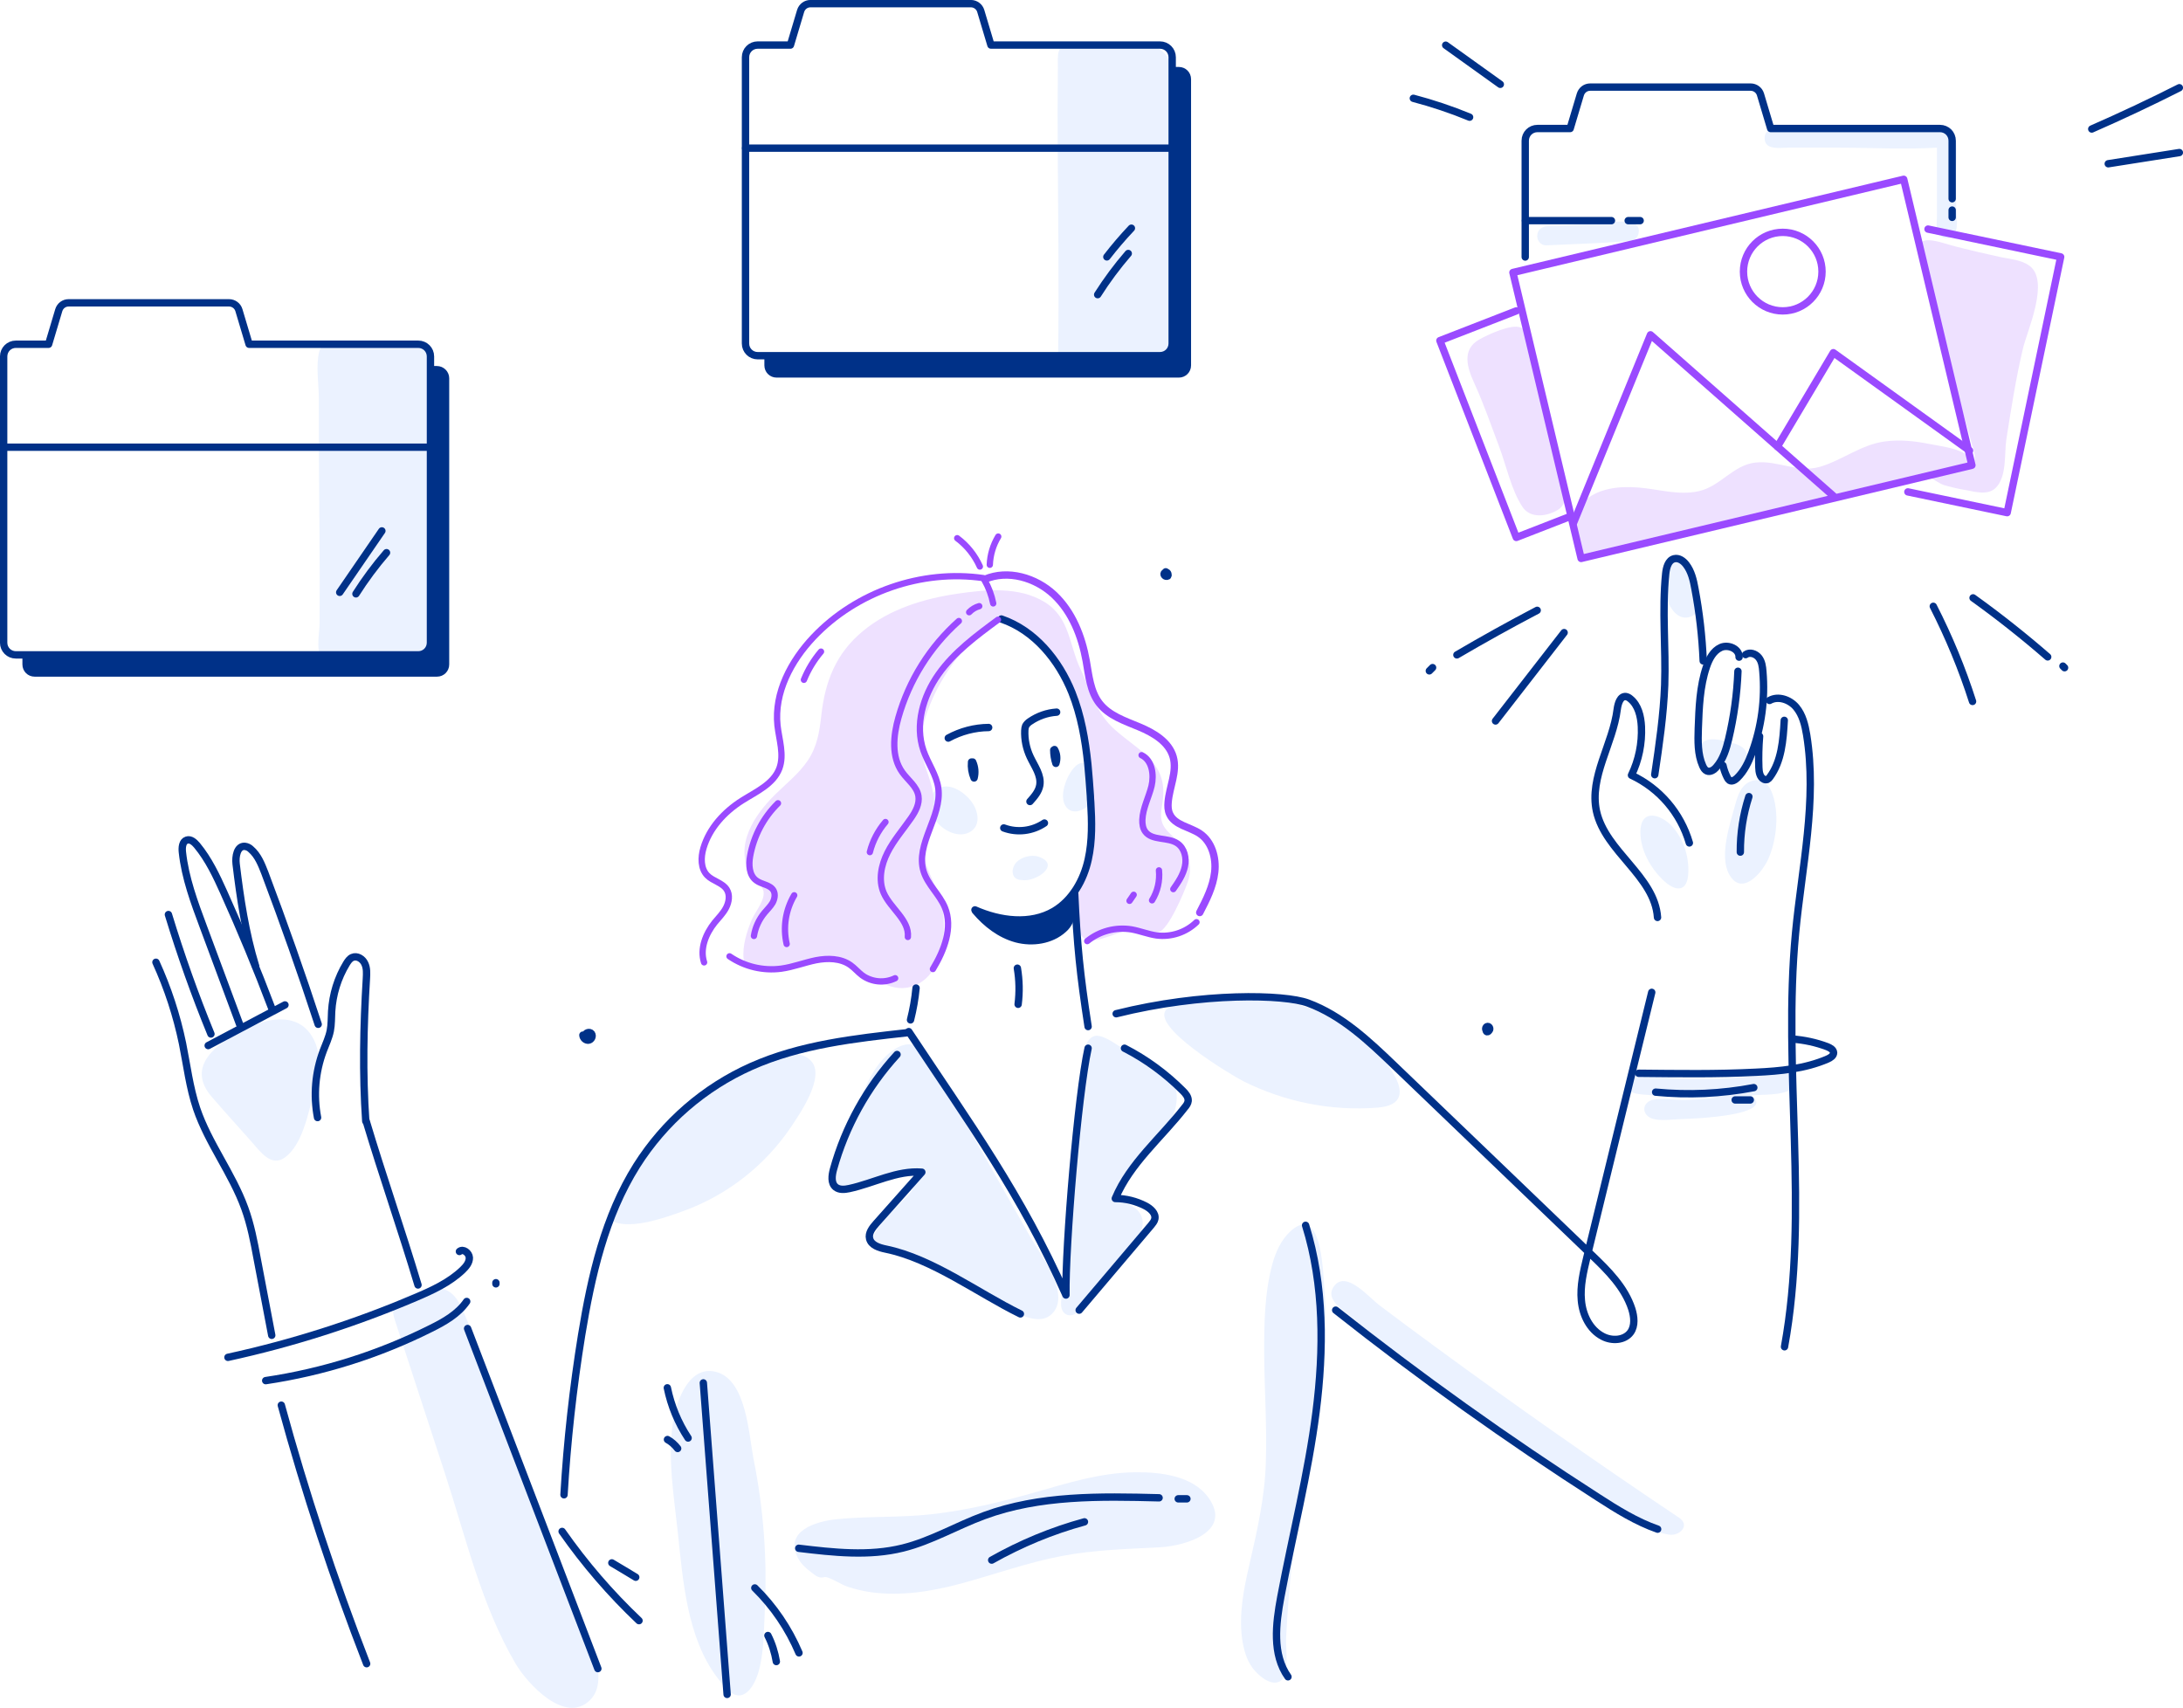 <?xml version="1.0" encoding="utf-8"?>
<!-- Generator: Adobe Illustrator 19.0.0, SVG Export Plug-In . SVG Version: 6.00 Build 0)  -->
<svg version="1.1" id="Layer_1" xmlns="http://www.w3.org/2000/svg" xmlns:xlink="http://www.w3.org/1999/xlink" x="0px" y="0px"
	 viewBox="911.8 -258.3 1734.4 1356.8" style="enable-background:new 911.8 -258.3 1734.4 1356.8;" xml:space="preserve">
<style type="text/css">
	.st0{fill:#EBF2FF;}
	.st1{fill:#EEE1FF;}
	.st2{fill:none;stroke:#003188;stroke-width:5.848;stroke-linecap:round;stroke-linejoin:round;stroke-miterlimit:10;}
	.st3{fill:#003188;stroke:#003188;stroke-width:5.848;stroke-linecap:round;stroke-linejoin:round;stroke-miterlimit:10;}
	.st4{fill:#003188;}
	.st5{fill:none;stroke:#9A4AFF;stroke-width:5.013;stroke-linecap:round;stroke-linejoin:round;stroke-miterlimit:10;}
	.st6{fill:none;stroke:#9A4AFF;stroke-width:5.848;stroke-linecap:round;stroke-linejoin:round;stroke-miterlimit:10;}
</style>
<g id="Uploading" transform="translate(-516.898 -314.7)">
	<g id="shadow">
		<g id="Group_317">
			<path id="Path_2507" class="st0" d="M2269.1,179.6c0.3,52.5,1,105.1,0.3,157.6c-0.2,10.8,14.9,6.4,20.7,5.7
				c11.3-1.3,22.6-2.3,33.9-2.6c7.4-0.3,25.4,3.2,31.2-1.3c7.1-5.4,3.5-23.6,3.6-31.6c0.3-46.4,0.5-92.7,0.8-139.1
				c0.1-19,4.2-42.6-1.1-61.1c-5.9-20.6-32-15.5-48.6-15.8c-10.4-0.2-21.1-1.1-31.3,0.1c-11,1.2-9.3,8.6-9.4,18.6
				C2268.9,133.3,2268.9,156.4,2269.1,179.6z"/>
			<path id="Path_2508" class="st0" d="M1764.1,577.7c13.3,0.5,7.8-49.1,7.9-58.4c0.2-23.9,0.3-47.8,0.4-71.7
				c0.2-22.1,0.2-44,0.4-66.1c0.2-15.2,5.4-43.5-12.9-50.7c-8.3-3.3-19.3-1.8-28.1-1.8c-11.9-0.2-23.8-0.7-35.7-0.6
				c-6.8,0.1-11.9,0.2-13.8,7.5c-2.8,10.9-0.3,25.7-0.3,37.1c-0.2,47.1,0.6,94.2,0.7,141.3c0,12.7,0,25.4-0.1,38.1
				c-0.1,7.8-4.3,25.9,5.2,29.2c4.8,1.7,12.7-0.9,17.5-1.5c6-0.7,12-1.3,18-1.7C1736.9,577.4,1750.5,577.2,1764.1,577.7z"/>
			<path id="Path_2509" class="st0" d="M1641.6,867.4c-6.5,1.4-12.9,3.7-18.8,6.9c-21.5,10.9-47,29-25.9,53.5
				c10.5,12.2,21.4,24.1,32,36.1c6.5,7.4,15.4,20.1,26.3,12c13.7-10.2,18.2-34.3,22.4-49.8c3.7-13.7,7.2-29.6,0.8-43
				C1670.7,867,1656.1,864.3,1641.6,867.4z"/>
			<path id="Path_2510" class="st0" d="M2200.3,716.8c8.1-5.7,5.2-16.9,0.2-23.6c-5.3-7.1-16.4-15-25.5-10.8
				c-9.8,4.5-8.3,18.4-2.9,25.9C2177.7,716.3,2191.1,723.2,2200.3,716.8z"/>
			<path id="Path_2511" class="st0" d="M2295.4,693.9c-0.4-6.6,1.2-30.6-6-31.3c-5.7-0.6-10.2,7.1-12.3,11.3
				c-2.8,5.8-5.3,14.4-2.9,20.7C2278.3,705.1,2290.1,701.3,2295.4,693.9z"/>
			<path id="Path_2512" class="st0" d="M2240.4,755.6c11.1,1.9,31.7-12.2,13.6-18.5c-5.7-2-13.8,0.1-17.9,4.5
				C2231.8,746.5,2231.7,755.4,2240.4,755.6z"/>
			<path id="Path_2513" class="st0" d="M2073,899.2c-12.9-13.7-41.4,2.8-53.8,9.5c-18.4,9.9-35.6,21.9-51.1,35.9
				c-15.7,14.3-29.4,30.5-40.8,48.4c-4.9,7.7-24,31.9-7.2,35.3c15.4,3.2,37.5-4.6,52-9.9c34.7-12.7,64.5-36.1,85.2-66.8
				C2064.2,941.2,2084.8,911.6,2073,899.2z"/>
			<path id="Path_2514" class="st0" d="M2416.3,915.3c33.1,16.6,70,24,106.9,21.1c41.4-3.3-1.3-47.2-16.4-58.9
				c-24.4-18.7-51.8-27-82.1-27.3c-15.1-0.2-30.3,0.7-45.3,2.5c-6.5,0.8-18,0.6-23.4,5.2C2340.6,871,2407.8,911,2416.3,915.3z"/>
			<path id="Path_2515" class="st0" d="M2097.4,1000.2c8.7,4.4,24.5-3.8,33.1-5.7c12.8-2.9,35.4-11.1,22,8.8
				c-5.3,7.9-48.4,41.9-22.3,46.3c26.1,4.5,50.8,15.5,73.9,29.1c12.9,7.5,44.9,36,60,21.9c16.5-15.5-9.1-47.7-16.9-61.6
				c-21.3-37.8-42.9-75.3-64-113.1c-8.5-15.3-19.4-51-43.1-36.3c-19.6,12.1-25.9,37.4-35.2,57.1
				C2099.4,958.4,2078.9,990.9,2097.4,1000.2z M2160.7,990.4c-0.1,0.3-0.3,0.3-0.3,0C2160.7,990.5,2160.7,990.5,2160.7,990.4
				L2160.7,990.4z"/>
			<path id="Path_2516" class="st0" d="M2338.6,973.6c12.6-13.7,26.6-29.7,24.9-48.6c-1.4-15.8-26.8-26.1-38.2-32.7
				c-6.8-3.8-16-11.6-23.7-12.9c-7.8-1.3-11.3,8.3-12.2,15c-2.9,20.4-3.6,41.4-5.4,62c-3.6,41.3-7.2,82.6-10.9,123.9
				c-0.5,5.9-3.9,16.3,2.2,20.1c6.4,3.9,12.1-4,16.1-8c12.9-12.9,24.6-27,35.1-41.9c7.8-11.1,17-26.1,2.3-35.4
				c-6.6-4.2-12.4-3.8-10.6-13.7c1.3-7.3,7.4-13.1,11.9-18.4C2332.8,980,2335.6,976.9,2338.6,973.6z"/>
			<path id="Path_2517" class="st0" d="M1827.2,1173.6c-9.6-25.1-19.6-50.2-30.2-74.9c-4-9.4-9.5-18.7-20.8-18.8
				c-8.5-0.1-20.6,4.7-28.2,8.2c-8.5,3.9-8.1,9.4-5.3,18c13.2,40.5,26.4,81,39.7,121.5c16.3,50,29,104.9,55.9,150.5
				c9.1,15.5,39.3,49,59.3,28.9c17.1-17.2-4-55.1-10.6-72.5C1866.4,1281,1847.5,1226.9,1827.2,1173.6z"/>
			<path id="Path_2518" class="st0" d="M1998.8,1146.7c-22.1-7-32.4,21.9-35.2,38.3c-4.8,28.9,0.5,59.8,3.6,88.7
				c4.1,38.3,7.3,84,31.5,115.7c4.1,5.4,11.1,15.6,18.9,13.8c7.1-1.7,11.4-11.1,13.4-17.4c4.7-15.2,4.5-33.2,5.3-49
				c2.1-40.8-0.9-81.7-9-121.7C2023.6,1196.1,2021.8,1154.1,1998.8,1146.7z"/>
			<path id="Path_2519" class="st0" d="M2330.9,1226.1c-27.9,0.2-54.7,8.8-81.4,16.4c-26.3,7.4-52.9,13.8-80.1,16.9
				c-25.6,2.9-51.2,1.4-76.8,4.1c-15.6,1.7-41,9.2-30,30.6c2.4,4.7,6.6,8.5,10.8,11.6c1.4,1.1,3.7,2.9,5.3,3.5
				c3.4,1.3,4.3-0.3,6.9,0.3c5.6,1.6,11.2,5.8,17,7.7c5.9,1.9,11.9,3.3,18,4.2c23.8,3.3,48.2-0.6,71.3-6.8
				c26.7-7.2,52.8-16.7,80-21.9c26.1-5,52-5.6,78.4-7c20.3-1.1,58.1-12.3,38.4-39.6C2376.2,1228.8,2350.5,1225.9,2330.9,1226.1z"/>
			<path id="Path_2520" class="st0" d="M2474,1037.4c-3.8-8.4-10.1-11.9-20.1-2.7c-7.4,6.9-11.7,16.4-14.3,26
				c-6.3,23.1-6.6,48.3-6.5,72c0.2,28.5,2.3,57,1.3,85.5c-0.8,27.8-6.8,54-13,81c-4.5,19.5-8.7,40.1-5.7,60.2
				c1.2,7.6,3.3,15.5,7.9,21.8c3.9,5.5,14.3,15.1,21.8,11.1c8.1-4.3,4.7-26.4,5.1-34.3c0.8-15.3,1.8-30.6,3.3-45.9
				c2.8-28.9,7.3-57.5,12.5-86c5.8-31.1,11.9-62.2,14.5-93.7c1.4-16.3,1.6-32.7,0.3-49C2480.4,1075.4,2480,1050.4,2474,1037.4z"/>
			<path id="Path_2521" class="st0" d="M2770.1,749.3c0.4-12.9-3.8-25.8-12.2-35.6c-8.7-10.1-25.9-16-25.9,4
				c0,13.9,7.9,28.1,17.7,37.6C2759.9,765.3,2769.6,765.6,2770.1,749.3z M2748,714.4c0.1-0.2,0.3-0.1,0.3,0.3
				C2748.2,714.6,2748.1,714.5,2748,714.4L2748,714.4z"/>
			<path id="Path_2522" class="st0" d="M2807.4,695.5c-4,14.8-13.1,40.9-4.8,55.7c9.8,17.5,25.7-0.9,30.7-11.7
				c7.1-15.3,9.4-38.3,2.9-54.2c-2.8-6.7-8.5-10.9-15.8-8.4C2812.3,679.5,2809.4,688,2807.4,695.5z"/>
			<path id="Path_2523" class="st0" d="M2770.8,546.7c17.9-4.9,2.9-42.7-11.2-43.9C2742.4,501.2,2750.9,552.1,2770.8,546.7z"/>
			<path id="Path_2524" class="st0" d="M2785.5,667.3c2.3,0,7.4-2.6,9.5-1.6c0.8,0.3,1.8,3.2,2.4,3.7c8.9,7.6,12.8,5.3,17.3-4.6
				c6.6-14.3-4.6-17.2-16-19.8c-13.5-3.1-21-1.1-21,13.7C2777.8,664.7,2779.4,667.3,2785.5,667.3z"/>
			<path id="Path_2525" class="st0" d="M2762.7,1262.2c-65.2-43.7-129.6-88.8-193-135.3c-15.1-11.1-30.2-22.2-45.1-33.5
				c-7.8-5.8-25.7-27.2-35.3-16c-10.9,12.7,12.5,22.8,19.6,30.9c19.3,22.1,188.7,138.4,213.4,152.8c10.1,5.8,21.1,13.1,32.9,14.6
				C2763,1276.8,2771.9,1268.4,2762.7,1262.2z"/>
			<path id="Path_2526" class="st0" d="M2845,908.3c-36.4,6-73.5,6.9-110.1,2.5c-5.8-0.7-16-1.3-14,8.2c1.7,7.4,12.3,6.7,18,7.4
				c18.1,1.9,36.2,2.6,54.4,2c-8.4,1-17,1.7-25.5,1.9c-7.9,0.3-18-1.8-25.6-0.2c-8.7,1.8-9.8,11.6-1.1,14.9
				c6.3,2.3,16.8,0.7,23.4,0.5c8.9-0.3,17.8-0.8,26.6-1.8c5.2-0.6,45.4-4.5,29.2-17c7.9-0.8,24.3,0.1,30.7-4.6
				C2858.1,916.9,2853.2,907,2845,908.3z"/>
			<path id="Path_2527" class="st0" d="M2657.4,251.3c20.6-1,41.3-1.5,61.7-3.1c4.9-0.4,10.1-0.4,11.4-6.3c1.3-5.6-2.3-8.3-7-9
				c-8.8-1.5-19.8,1-28.7,1.4c-9.5,0.5-19.1,0.9-28.7,1.4c-5.8,0.3-14.1-0.9-15.9,6.4C2649.2,246.9,2652.4,251.5,2657.4,251.3z"/>
			<path id="Path_2528" class="st0" d="M2982.8,217.8v-27.4c0-5.5,3.7-42.5-12.3-30.9c-5.3-2.5-13.8-0.8-19.5-0.8h-99.2
				c-6.7,0-21.1-3-21.1,7.5c0,9.8,12.4,7.5,18.8,7.5h39.2c26.1,0,52.8,1.6,78.9,0V229c0,5.2-1.7,12.7,3.9,15.7
				c3.9,2.1,8.4,0.3,10.4-3.3C2985,236.4,2982.8,223.4,2982.8,217.8z"/>
		</g>
	</g>
	<g id="color_shadow">
		<g id="Group_318">
			<path id="Path_2529" class="st1" d="M2363.7,723.9L2363.7,723.9c-10.9-10-14.4-13-11.6-28.6c5.6-32.2-16.5-40.7-37.2-58.8
				c-15.7-13.7-19-30.2-27.6-48.2c-9.3-19.3-8.4-41.2-28.7-53.6c-20.4-12.5-46.8-9.9-69.3-6.6c-26.6,3.9-53.9,12.2-74.9,29.6
				c-21.6,17.8-30.2,40.1-33.2,67.3c-1.4,12.8-3.3,24.6-10.7,35.6c-7,10.4-17.1,18.3-26,27.1c-16.4,16.2-32.8,40.4-19.4,63.7
				c2.3,4.1,8.4,7.7,9.9,12c2.5,7.1-6.1,17.1-8.9,23.4c-4,9.4-7.7,21.3-6.6,31.5c1,9.2,17.5,10.8,29.9,7.9c18.6-4.3,36-11.2,55-2.8
				c15.8,7,30.1,22.1,48,17c25.9-7.3,29.5-44.5,24.1-66.8c-3.3-13.3-12.4-25.6-13.8-39.3c-1.5-14.4,8.1-27.2,7.9-41.6
				c-0.2-14.1-8-26.2-9.8-40c-1.8-14.1,3.3-28.7,8.9-41.4c10-22.4,30.3-51,54.1-60.6c11-4.5,48.4,36.5,54.1,50
				c5.9,14.1,13.5,30.6,15.1,45.9c3.3,32.5,5.8,80.5,2.5,95.1c-3.3,14.7-14.2,26.5-12.9,42.4c0.4,5.3,3.1,15.8,8.6,18.4
				c8.9,4.2,25.6-6.5,35.3-7c7.4-0.4,15.3,3.3,22.6,1.5c8-1.8,20.6-32.2,23.3-39.9C2376.6,744.6,2373.1,732.7,2363.7,723.9z"/>
			<path id="Path_2530" class="st1" d="M2651.6,363c-2.3-9.7-4.6-19.4-6.6-29.1c-1.2-5.7-2-14.3-8-17.2c-7.2-3.4-26.6,5.8-33,9.4
				c-14.2,8.1-9.6,22.4-4,34.7c7.4,16.1,13.2,33.1,19.5,49.7c5.8,15.1,9.9,35.5,19,48.9c6.3,9.1,19.1,7.4,27.9,2.1
				c12.8-7.9,1.5-29.4-1.3-41C2660.7,401.3,2656.1,382.1,2651.6,363z"/>
			<path id="Path_2531" class="st1" d="M3041.3,267.7c-6.7-5.1-16.4-5.5-24.3-7.3c-11.2-2.4-22.4-5.1-33.6-7.9
				c-12.9-3.1-35.3-13.5-28.9,8c11.4,38.4,20.9,77.5,31.6,116.3c2.7,9.8,6,19.4,8.4,29.2c0.9,4.1,3.8,11.1,3.1,15.2
				c-1.3,6.8-4.5-2.3-8.2-4.6c-7.5-4.5-20.5-6-29-7.7c-11.2-2.2-22.6-3.3-34-1.8c-19,2.5-33.5,14.7-51.5,20.1
				c-17.8,5.3-33.8-5.3-51.5-3.3c-17.8,2-27.7,18.8-44.9,22.7c-16.2,3.7-32.3-1.7-48.5-2.9c-15.1-1.2-32.7,0.6-43.8,12
				c-6.4,6.6-7.4,12.7-6.3,21.7c1.1,8.8,1.6,22.8,12.9,22.5c9.7-0.3,21.5-5.8,30.8-8.4c11.8-3.2,23.6-6.3,35.3-9.3
				c22.1-5.7,44.3-11.1,66.5-16.4c23-5.4,46-10.6,69-15.6c11.2-2.4,22.4-4.8,33.6-7.1c5.3-1.1,10.6-2.2,15.9-3.3
				c5.1-1,13.1-4.5,18.1-3.6c3.3,0.6,6.9,4.3,11.5,5.7c5.7,1.6,11.4,3,17.2,3.9c7.6,1.4,17.4,4.3,23.6-1.8
				c8.9-8.8,6.8-26.8,8.4-38.2c3.8-24.4,7.7-49.2,13.4-73.2C3039.8,318.1,3057.1,279.7,3041.3,267.7z"/>
		</g>
	</g>
	<g id="outline">
		<path id="Path_2532" class="st2" d="M2203.3,779.3c19.9,8.8,44,12,62.8,1c14.5-8.6,23.6-24.6,27.2-41.1c3.3-14.9,2.9-30.2,2-45.4
			c-0.1-1.7-0.3-3.4-0.3-5.1c-0.6-8.4-1.2-16.8-2-25.1c-2-19.5-5.4-38.8-12.6-56.9c-10.4-25.9-29.7-49.5-56.1-58.5"/>
		<path id="Path_2533" class="st2" d="M2182.1,642.8c9.9-5.4,20.9-8.3,32.1-8.4"/>
		<path id="Path_2534" class="st2" d="M2200.6,661.8c-0.4,4.3,0.3,8.7,2,12.7c1.1-4.2,0.7-8.7-1.1-12.7"/>
		<path id="Path_2535" class="st2" d="M2268.2,622.2c-7.6,0.5-14.9,3.1-21.2,7.4c-1.4,0.9-2.6,2.1-3.4,3.5c-0.4,1.1-0.7,2.4-0.7,3.6
			c-0.3,7.3,1.2,14.5,4.3,21.1c3.4,7.3,9,14.5,7.6,22.6c-0.9,5-4.4,9-7.8,12.8"/>
		<path id="Path_2536" class="st2" d="M2265.9,652.3c0,3.6,0.6,7.2,1.7,10.6c1.2-3.7,0.8-7.7-1.1-11"/>
		<path id="Path_2537" class="st2" d="M2226.2,714.2c10.8,4,22.8,2.5,32.3-3.9"/>
		<path id="Path_2538" class="st2" d="M2282.5,765.3c1.9,41.9,4.3,65.2,10.7,106.7"/>
		<path id="Path_2539" class="st3" d="M2203.8,780.2c8.6,10.1,19.5,18.6,32.4,22.1c12.8,3.4,27.6,1.2,37.4-7.7
			c2.1-1.8,3.7-4,4.8-6.5c1.8-5.1-0.3-10.9,1.1-16.2c-8.2,9.7-20.5,15.5-33,17c-12.6,1.5-25.4-1.1-37-6.1"/>
		<path id="Path_2540" class="st2" d="M2237,825.6c1.6,9.5,1.8,19.1,0.6,28.7"/>
		<path id="Path_2541" class="st2" d="M2150.3,876.8c-42.5,4.7-85.8,9.5-124.8,26.9c-37.4,16.7-69,44.1-90.9,78.7
			c-25.3,40.2-36.1,87.7-43.8,134.7c-6.8,42-11.5,84.4-14,126.9"/>
		<path id="Path_2542" class="st2" d="M2150.7,876c48.5,73.2,89.4,129.1,124.9,209.3c-0.6-38.8,9.4-158.8,17.6-196.1"/>
		<path id="Path_2543" class="st2" d="M2141.4,894.2c-23.8,26-41.1,57.3-50.5,91.2c-1.3,4.8-2.2,11,1.8,14.2
			c2.9,2.3,7.1,1.9,10.8,1.1c19.4-4.2,37.9-14.6,57.6-13c-12.1,13.6-24.2,27.2-36.3,40.8c-3,3.4-6.3,7.6-5.2,12
			c1.3,5.3,7.6,7.2,12.9,8.3c37,7.6,73,34.9,106.9,51.5"/>
		<path id="Path_2544" class="st2" d="M2322.1,889.2c17.2,8.8,32.8,20.3,46.4,33.9c2.2,2.2,4.4,4.8,4.2,7.9c-0.2,2-1.4,3.7-2.7,5.2
			c-18.7,24.1-43.5,44.3-55.2,72.4c8.4,0,16.6,2.1,24,5.9c4,2.1,8.4,5.9,7.4,10.4c-0.4,1.9-1.7,3.4-2.9,4.9
			c-19,22.5-38.1,45-57.2,67.5"/>
		<path id="Path_2545" class="st2" d="M2315.5,861.8c68.8-17.2,133.7-15.4,152.4-8.5c26.8,9.9,48.2,30.1,68.8,49.9
			c52.1,50,104.2,99.9,156.3,150c13.1,12.5,26.6,25.9,32.2,43.2c1.9,6.1,2.7,13.3-1,18.5c-4.8,6.6-14.9,7.1-22.1,3.3
			c-10.3-5.3-16-17-17-28.6c-1.1-11.5,1.7-23,4.4-34.3c17.1-70.2,34.3-140.4,51.5-210.5"/>
		<path id="Path_2546" class="st2" d="M2489.9,1097.3c67,53,136.5,102.6,208.5,148.8c15,9.7,30.4,19.3,47.3,25.2"/>
		<path id="Path_2547" class="st2" d="M2834.6,612.9c6.9-3.9,16.1-0.7,21.2,5.4c5.1,6.1,7,14.2,8.3,22c8.4,52-3.8,104.7-8.8,157.1
			c-10.4,109.4,10.9,220.9-8.8,329"/>
		<path id="Path_2548" class="st2" d="M2745.6,785.3c-2.2-32.8-41.4-52.2-48.5-84.4c-5.9-27.2,13.1-53.4,16.5-81.1
			c0.6-4.4,2.3-10.4,6.8-10c1.3,0.2,2.5,0.8,3.5,1.7c6.4,5.1,8.5,14,8.9,22.2c0.6,13.3-2.1,26.6-7.9,38.6
			c22.4,10.5,39.1,30.1,46,53.8"/>
		<path id="Path_2549" class="st2" d="M2743.4,671.9c3.5-23.6,7-47.5,7.9-71.3c1-29.5-2.2-59.1,0.8-88.4c0.5-4.8,2-10.8,6.8-11.9
			c3.6-0.9,7.2,1.7,9.4,4.6c4.2,5.4,5.8,12.4,7,19.1c3.6,19,5.8,38.2,6.6,57.5"/>
		<path id="Path_2550" class="st2" d="M2810.4,578.5c0.3-6.5-8.5-10.4-14.5-7.7c-6,2.7-9.3,9.1-11.4,15.3c-5.3,15.6-5.9,32.5-6.5,49
			c-0.3,10.1-0.6,20.6,3.5,29.8c0.8,1.7,1.7,3.3,3.3,4c2.7,1.2,5.7-0.8,7.6-3.1c5.4-6.2,7.8-14.3,9.7-22.2
			c4.2-17.7,6.7-35.7,7.4-53.9"/>
		<path id="Path_2551" class="st2" d="M2815.6,576.5c3.2-2.3,7.9-0.8,10.4,2.3s3,7.2,3.3,11.1c1.9,22-1.1,44.1-8.7,64.7
			c-2.7,7.3-6.1,14.5-11.8,20c-1.7,1.6-4.1,3-6,1.8c-0.8-0.6-1.4-1.4-1.8-2.3c-1.5-3-2.7-6.2-3.4-9.5"/>
		<path id="Path_2552" class="st2" d="M2826.7,641.4c-0.7,8.2-0.9,16.5-0.6,24.7c0.1,3.6,0.8,7.9,4,9.4c0.8,0.4,1.8,0.5,2.7,0.2
			c0.8-0.4,1.5-1.1,2-1.8c9.4-12.7,10.6-29.4,11.5-45.2"/>
		<path id="Path_2553" class="st2" d="M2818.2,689.3c-4.6,14.3-6.9,29.1-6.8,44.1"/>
		<path id="Path_2554" class="st2" d="M2730.6,909.1c31,0.3,62,0.8,93-0.8c19.5-0.9,39.3-2.8,57.1-10.5c2.3-1,4.8-2.6,4.8-5
			c-0.1-2.5-2.8-3.9-5-4.8c-9-3.4-18.4-5.4-28-6.1"/>
		<path id="Path_2555" class="st2" d="M2744.1,924.1c26,2.5,52.3,1.3,78-3.6"/>
		<path id="Path_2556" class="st2" d="M2807.3,930.3h12"/>
		<path id="Path_2557" class="st2" d="M2466,1029.9c14.8,47.6,14.6,98.8,8.3,148.3c-6.3,49.5-18.8,98-28,147
			c-4,21.5-6.9,45.5,5.7,63.4"/>
		<path id="Path_2558" class="st2" d="M1987.5,1155.1c6.3,82.5,12.6,164.9,18.9,247.5"/>
		<path id="Path_2559" class="st2" d="M1958.9,1159c2.9,14.2,8.5,27.8,16.5,39.9"/>
		<path id="Path_2560" class="st2" d="M2063.3,1286.5c27.6,3.3,55.8,6.5,82.7-0.2c22.6-5.6,42.9-17.8,64.8-25.8
			c43.9-16.2,92-15.3,138.8-14.1"/>
		<path id="Path_2561" class="st2" d="M2290.3,1265.5c-25.7,7-50.5,17.3-73.7,30.4"/>
		<path id="Path_2562" class="st2" d="M2028.4,1318c15,14.7,26.9,32.3,35.1,51.6"/>
		<path id="Path_2563" class="st2" d="M2038.8,1355.8c3.3,6.5,5.5,13.5,6.7,20.7"/>
		<path id="Path_2564" class="st2" d="M2364.8,1247.2h6.9"/>
		<path id="Path_2565" class="st2" d="M1959,1200.1c3.2,1.8,5.9,4.2,8.1,7.1"/>
		<path id="Path_2566" class="st2" d="M1609.8,1134.8c51-11.1,100.9-27,149-47.5c13.4-5.7,26.9-11.9,37.4-21.9
			c2.8-2.7,5.5-5.9,5.4-9.8c-0.2-3.8-4.9-7.4-7.9-4.9"/>
		<path id="Path_2567" class="st2" d="M1639.8,1153.3c45.7-6.8,90-20.8,131.3-41.5c10.7-5.3,21.6-11.5,28.4-21.4"/>
		<path id="Path_2568" class="st2" d="M1652.2,1172.8c19,69.6,41.7,138.2,67.8,205.4"/>
		<path id="Path_2569" class="st2" d="M1800.2,1111.9l103.5,270.2"/>
		<path id="Path_2570" class="st2" d="M1875.3,1273.1c17.9,25.6,38.4,49.4,61.1,70.9"/>
		<path id="Path_2571" class="st2" d="M1914.8,1298.1c6.3,3.8,12.7,7.5,19,11.4"/>
		<path id="Path_2572" class="st2" d="M1681,944.3c-3.4-17.8-1.8-36.2,4.6-53.2c2-5.2,4.4-10.3,5.5-15.7c1-5.1,0.8-10.3,1.1-15.5
			c0.8-13.4,4.8-26.5,11.8-38c1.2-1.9,2.5-3.9,4.6-4.8c3.8-1.7,8.2,1.1,9.9,4.8c1.8,3.7,1.5,7.9,1.3,12
			c-2.3,37.7-3.1,75.5-0.5,113.2"/>
		<path id="Path_2573" class="st2" d="M1719.5,946.7c13.2,44.1,28.1,86.5,41.3,130.6"/>
		<path id="Path_2574" class="st2" d="M1552.6,820.9c9.4,20.6,16.5,42.3,21.1,64.5c3.5,17.3,5.6,35,11.2,51.7
			c9.4,27.8,28.3,51.6,38.3,79.3c4.7,12.9,7.3,26.5,9.8,40c3.8,20.3,7.7,40.6,11.6,60.9"/>
		<path id="Path_2575" class="st2" d="M1562.5,783c9.8,32.1,21,63.7,33.8,94.9"/>
		<path id="Path_2576" class="st2" d="M1594.1,887.1c20.3-10.8,40.7-21.6,61-32.3"/>
		<path id="Path_2577" class="st2" d="M1619.2,870.5c-9.6-25.9-19.2-51.8-28.9-77.7c-7.2-19.3-14.5-38.9-16.7-59.4
			c-0.4-3.7,0-8.4,3.4-9.5c3.1-1.1,6.1,1.6,8.2,4.1c9.2,11.1,15.4,24.3,21.3,37.4c13.6,30.2,26.3,60.8,38,91.8"/>
		<path id="Path_2578" class="st2" d="M1631.8,824c-8.1-26.5-12.2-53.7-15.5-81.2c-0.7-5.9,0.8-14.3,6.8-14c1.9,0.2,3.6,1,4.9,2.3
			c5.6,4.8,8.4,11.9,11.1,18.8c15,39.8,29.2,79.9,42.4,120.3"/>
		<path id="Path_2579" class="st2" d="M1891.8,878.8c0.1,2.3,2.3,4.3,4.5,4c2.3-0.3,3.7-3.3,2.3-5.2c-1.4-1.8-5-0.7-4.9,1.6
			c0,1.2,1.1,2.1,2.3,2.1c0,0,0.1,0,0.1,0c0.9-0.3,1.5-1.2,1.2-2.2c-0.1-0.2-0.2-0.5-0.4-0.7"/>
		<path id="Path_2580" class="st2" d="M1822.7,1075.5v0.9"/>
		<path id="Path_2581" class="st2" d="M2354.9,510.7c-1.8,0.8-0.3,4.3,1.5,3.4c1.3-1.4-1.5-3.8-2.7-2.3c-0.8,1.3,1.1,3,2.3,2.3
			c1.3-0.8,0.5-3.2-1-3.1"/>
		<path id="Path_2582" class="st2" d="M2610.9,874.2c-0.8-0.3-1.7,0.8-1.3,1.5c0.4,0.8,1.8,0.4,1.9-0.4c1.5-0.8,0.8-3.5-0.9-3.4
			c-1.7,0.1-2.1,2.9-0.5,3.5"/>
		<path id="Path_2583" class="st2" d="M2650,541.3c-21.6,11.3-42.8,23.1-63.8,35.4"/>
		<path id="Path_2584" class="st2" d="M2564.3,589.4l2.6-2.6"/>
		<path id="Path_2585" class="st2" d="M2671.4,559c-18.1,23.4-36.3,46.8-54.5,70.2"/>
		<path id="Path_2586" class="st2" d="M2964.7,538.1c12.4,24.3,22.9,49.6,31.2,75.6"/>
		<path id="Path_2587" class="st2" d="M2996.3,531.4c20.5,14.7,40.3,30.4,59.3,46.9"/>
		<path id="Path_2588" class="st2" d="M3067.7,585.6l1.3,1.3"/>
		<path id="Path_2589" class="st2" d="M3090.6,158.9c23.5-10.3,46.7-21.2,69.6-32.8"/>
		<path id="Path_2590" class="st2" d="M3103.7,186.5c18.8-3,37.7-5.9,56.5-8.9"/>
		<path id="Path_2591" class="st2" d="M2577.3,92.3c14.5,10.4,29,20.7,43.4,31.1"/>
		<path id="Path_2592" class="st2" d="M2551.6,134.5c15.2,4,30.1,9,44.7,15"/>
		<path id="Path_2593" class="st2" d="M2327.6,237.7c-6.9,7.3-13.4,14.9-19.5,22.8"/>
		<g id="Group_319">
			<path id="Path_2594" class="st2" d="M1732.1,478.2c-11.2,16.3-22.3,32.6-33.5,48.8"/>
			<path id="Path_2595" class="st2" d="M1735.8,495.5c-8.9,10.3-17,21.2-24.3,32.7"/>
			<path id="Path_2596" class="st2" d="M1626.6,329.9l-8.1-27.1c-1-3.4-4.2-5.8-7.8-5.8h-127.5c-3.6,0-6.7,2.3-7.8,5.8l-8.1,27.1
				h-26c-5.4,0-9.7,4.3-9.7,9.7V567c0,5.4,4.3,9.7,9.7,9.7H1761c5.4,0,9.7-4.3,9.7-9.7V339.6c0-5.4-4.3-9.7-9.7-9.7H1626.6z"/>
			<path id="Path_2597" class="st4" d="M1785.6,356.9v227.4c0,5.4-4.3,9.7-9.7,9.7h-319.7c-5.4,0-9.7-4.3-9.7-9.7v-7.7h314.5
				c5.4,0,9.7-4.3,9.7-9.7V347.2h5.1C1781.2,347.2,1785.6,351.6,1785.6,356.9z"/>
			<line id="Line_92" class="st2" x1="1431.8" y1="411.7" x2="1770.8" y2="411.7"/>
		</g>
		<g id="Group_320">
			<path id="Path_2598" class="st2" d="M2325.1,257.8c-8.9,10.3-17,21.2-24.3,32.7"/>
			<path id="Path_2599" class="st2" d="M2216,92.2l-8.1-27.1c-1-3.4-4.2-5.8-7.8-5.8h-127.5c-3.6,0-6.7,2.3-7.8,5.8l-8.1,27.1h-26
				c-5.4,0-9.7,4.3-9.7,9.7v227.4c0,5.4,4.3,9.7,9.7,9.7h319.6c5.4,0,9.7-4.3,9.7-9.7V101.9c0-5.4-4.3-9.7-9.7-9.7H2216z"/>
			<path id="Path_2600" class="st4" d="M2375,119.3v227.4c0,5.4-4.3,9.7-9.7,9.7h-319.6c-5.4,0-9.7-4.3-9.7-9.7v-7.6h314.5
				c5.4,0,9.7-4.3,9.7-9.7V109.6h5.1C2370.7,109.6,2375,113.9,2375,119.3z"/>
			<line id="Line_93" class="st2" x1="2021.1" y1="174.1" x2="2360.2" y2="174.1"/>
		</g>
		<g id="Group_322">
			<g id="Group_321">
				<path id="Path_2601" class="st2" d="M2979.7,214.3v-46.1c0-5.4-4.3-9.7-9.7-9.7h-134.5l-8.1-27.1c-1-3.4-4.2-5.8-7.8-5.8h-127.5
					c-3.6,0-6.7,2.3-7.8,5.8l-8.1,27.1h-26c-5.4,0-9.7,4.3-9.7,9.7v92.4"/>
				<line id="Line_94" class="st2" x1="2640.7" y1="231.7" x2="2709" y2="231.7"/>
				<line id="Line_95" class="st2" x1="2722.3" y1="231.7" x2="2731.8" y2="231.7"/>
			</g>
			<line id="Line_96" class="st2" x1="2979.7" y1="223.3" x2="2979.7" y2="229.1"/>
		</g>
		<path id="Path_2602" class="st2" d="M2152.1,866.7c2.1-8.3,3.6-16.8,4.4-25.3"/>
	</g>
	<g id="color_outline">
		<g id="Group_323">
			<path id="Path_2603" class="st5" d="M2221.6,548.8c-17.2,12.7-34.8,25.7-47.2,43.2s-19,40.4-12,60.7c3.5,10.2,10.4,19.3,11.8,30
				c3,22.5-18.4,44.3-11.7,66c3.3,10.6,12.6,18.3,16.9,28.6c6.6,16-0.6,34.3-9.5,49"/>
			<path id="Path_2604" class="st5" d="M2008.3,816.2c12,8.2,26.7,11.7,41.1,9.8c9.4-1.3,18.3-4.8,27.6-6.7
				c9.3-1.8,19.6-1.6,27.3,3.8c3.3,2.3,6,5.6,9.3,8.1c7.7,5.6,17.8,6.5,26.3,2.4"/>
			<path id="Path_2605" class="st5" d="M2210,515.7c-49-7.1-100.9,10.9-135,46.9c-17.9,18.9-31.3,44.2-28.6,70.1
				c1.3,11.4,5.5,23.4,1.5,34.2c-4.7,12.5-18.5,18.5-29.7,25.6c-14,8.9-25.9,21.8-30.6,37.7c-2.2,7.4-2.3,16.2,3,21.7
				c4.5,4.6,12.1,5.8,15.5,11.2c2.7,4.3,1.8,9.9-0.5,14.4s-5.9,8-9.1,11.9c-7.1,8.9-11.9,20.8-8.4,31.6"/>
			<path id="Path_2606" class="st5" d="M2046.8,694.6c-11.5,11.3-19.2,25.9-22.1,41.8c-1.3,6.9-0.9,15.3,4.8,19.5
				c4.3,3.3,11.2,3.3,13.8,8.1c1.6,3,0.8,6.8-0.8,9.7c-1.7,2.9-4.3,5.3-6.4,7.9c-4.4,5.3-7.3,11.6-8.4,18.4"/>
			<path id="Path_2607" class="st5" d="M2059.7,767.7c-6.9,11.7-9,25.5-6,38.7"/>
			<path id="Path_2608" class="st5" d="M2190.5,549.8c-23,20.5-39.6,47.1-48,76.7c-4.1,14.5-5.7,31.2,3.1,43.5
				c4.5,6.3,11.6,11.2,12.8,18.8c1,6.3-2.3,12.4-5.9,17.6c-6.3,9.1-13.7,17.5-18.7,27.4s-7.4,21.8-3,32c5.4,12.4,20.4,21.5,19.2,35"
				/>
			<path id="Path_2609" class="st5" d="M2132.2,709.5c-5.9,6.9-10.2,15.1-12.4,23.9"/>
			<path id="Path_2610" class="st5" d="M2210.9,517.3c3.3,5.8,5.6,12,6.9,18.5"/>
			<path id="Path_2611" class="st5" d="M2292.5,804.1c9.9-8,22.7-11.3,35.2-9.3c6.7,1.2,13,3.8,19.8,4.8
				c11.7,1.5,23.4-2.4,31.8-10.5"/>
			<path id="Path_2612" class="st5" d="M2335.7,656.4c8.4,4,10,15.5,7.9,24.5c-2.2,9-6.9,17.5-7.3,26.8c-0.1,3.3,0.4,6.8,2.3,9.4
				c5.5,7.5,18,4.2,25.6,9.4c5.6,3.8,7.4,11.6,5.9,18.3c-1.4,6.7-5.3,12.4-9.2,18"/>
			<path id="Path_2613" class="st5" d="M2349.5,747.9c0.8,8.3-1.1,16.7-5.5,23.8"/>
			<path id="Path_2614" class="st5" d="M2329.4,767.3l-3.3,4.8"/>
			<path id="Path_2615" class="st5" d="M2081,574.1c-5.7,6.7-10.3,14.3-13.6,22.4"/>
			<path id="Path_2616" class="st5" d="M2198.7,542.8c2.2-2.3,5-4,8-4.8"/>
			<path id="Path_2617" class="st5" d="M2189.2,484c7.8,5.8,14,13.6,18,22.5"/>
			<path id="Path_2618" class="st5" d="M2215.1,505.1c0.3-7.9,2.6-15.6,6.7-22.4"/>
			
				<rect id="Rectangle_20" x="2654.4" y="233.7" transform="matrix(-0.973 0.232 -0.232 -0.973 5632.332 37.614)" class="st6" width="319.1" height="233.5"/>
			<path id="Path_2619" class="st6" d="M2633.4,303.4l-60.7,23.6l60.7,156.4l41.4-16.1"/>
			<path id="Path_2620" class="st6" d="M2944.5,447.2l78.9,16.5l42.5-203.2l-105.4-22.1"/>
			<circle id="Ellipse_23" class="st6" cx="2845.1" cy="272.2" r="31.2"/>
			<path id="Path_2621" class="st6" d="M2679,471.5l61-149.1l145.2,127.9"/>
			<path id="Path_2622" class="st6" d="M2840.9,411.2l44.4-74.6l108.2,77.8"/>
			<path id="Path_2623" class="st6" d="M2211.2,516.6c18.2-7.8,40.4-1.3,54.9,12.3s22.1,33.1,25.6,52.6c2.1,11.7,3.2,24.2,10.4,33.6
				c7.6,9.9,20.2,14,31.7,18.8c11.5,4.8,23.6,11.9,27,23.9c3.3,11.7-3,23.8-4,35.8c-0.3,3.3-0.2,6.6,1.2,9.6c4,8.9,16,10.1,24,15.5
				c9.5,6.4,13.1,19.1,11.8,30.6s-6.6,21.9-11.9,32.1"/>
		</g>
	</g>
</g>
</svg>
